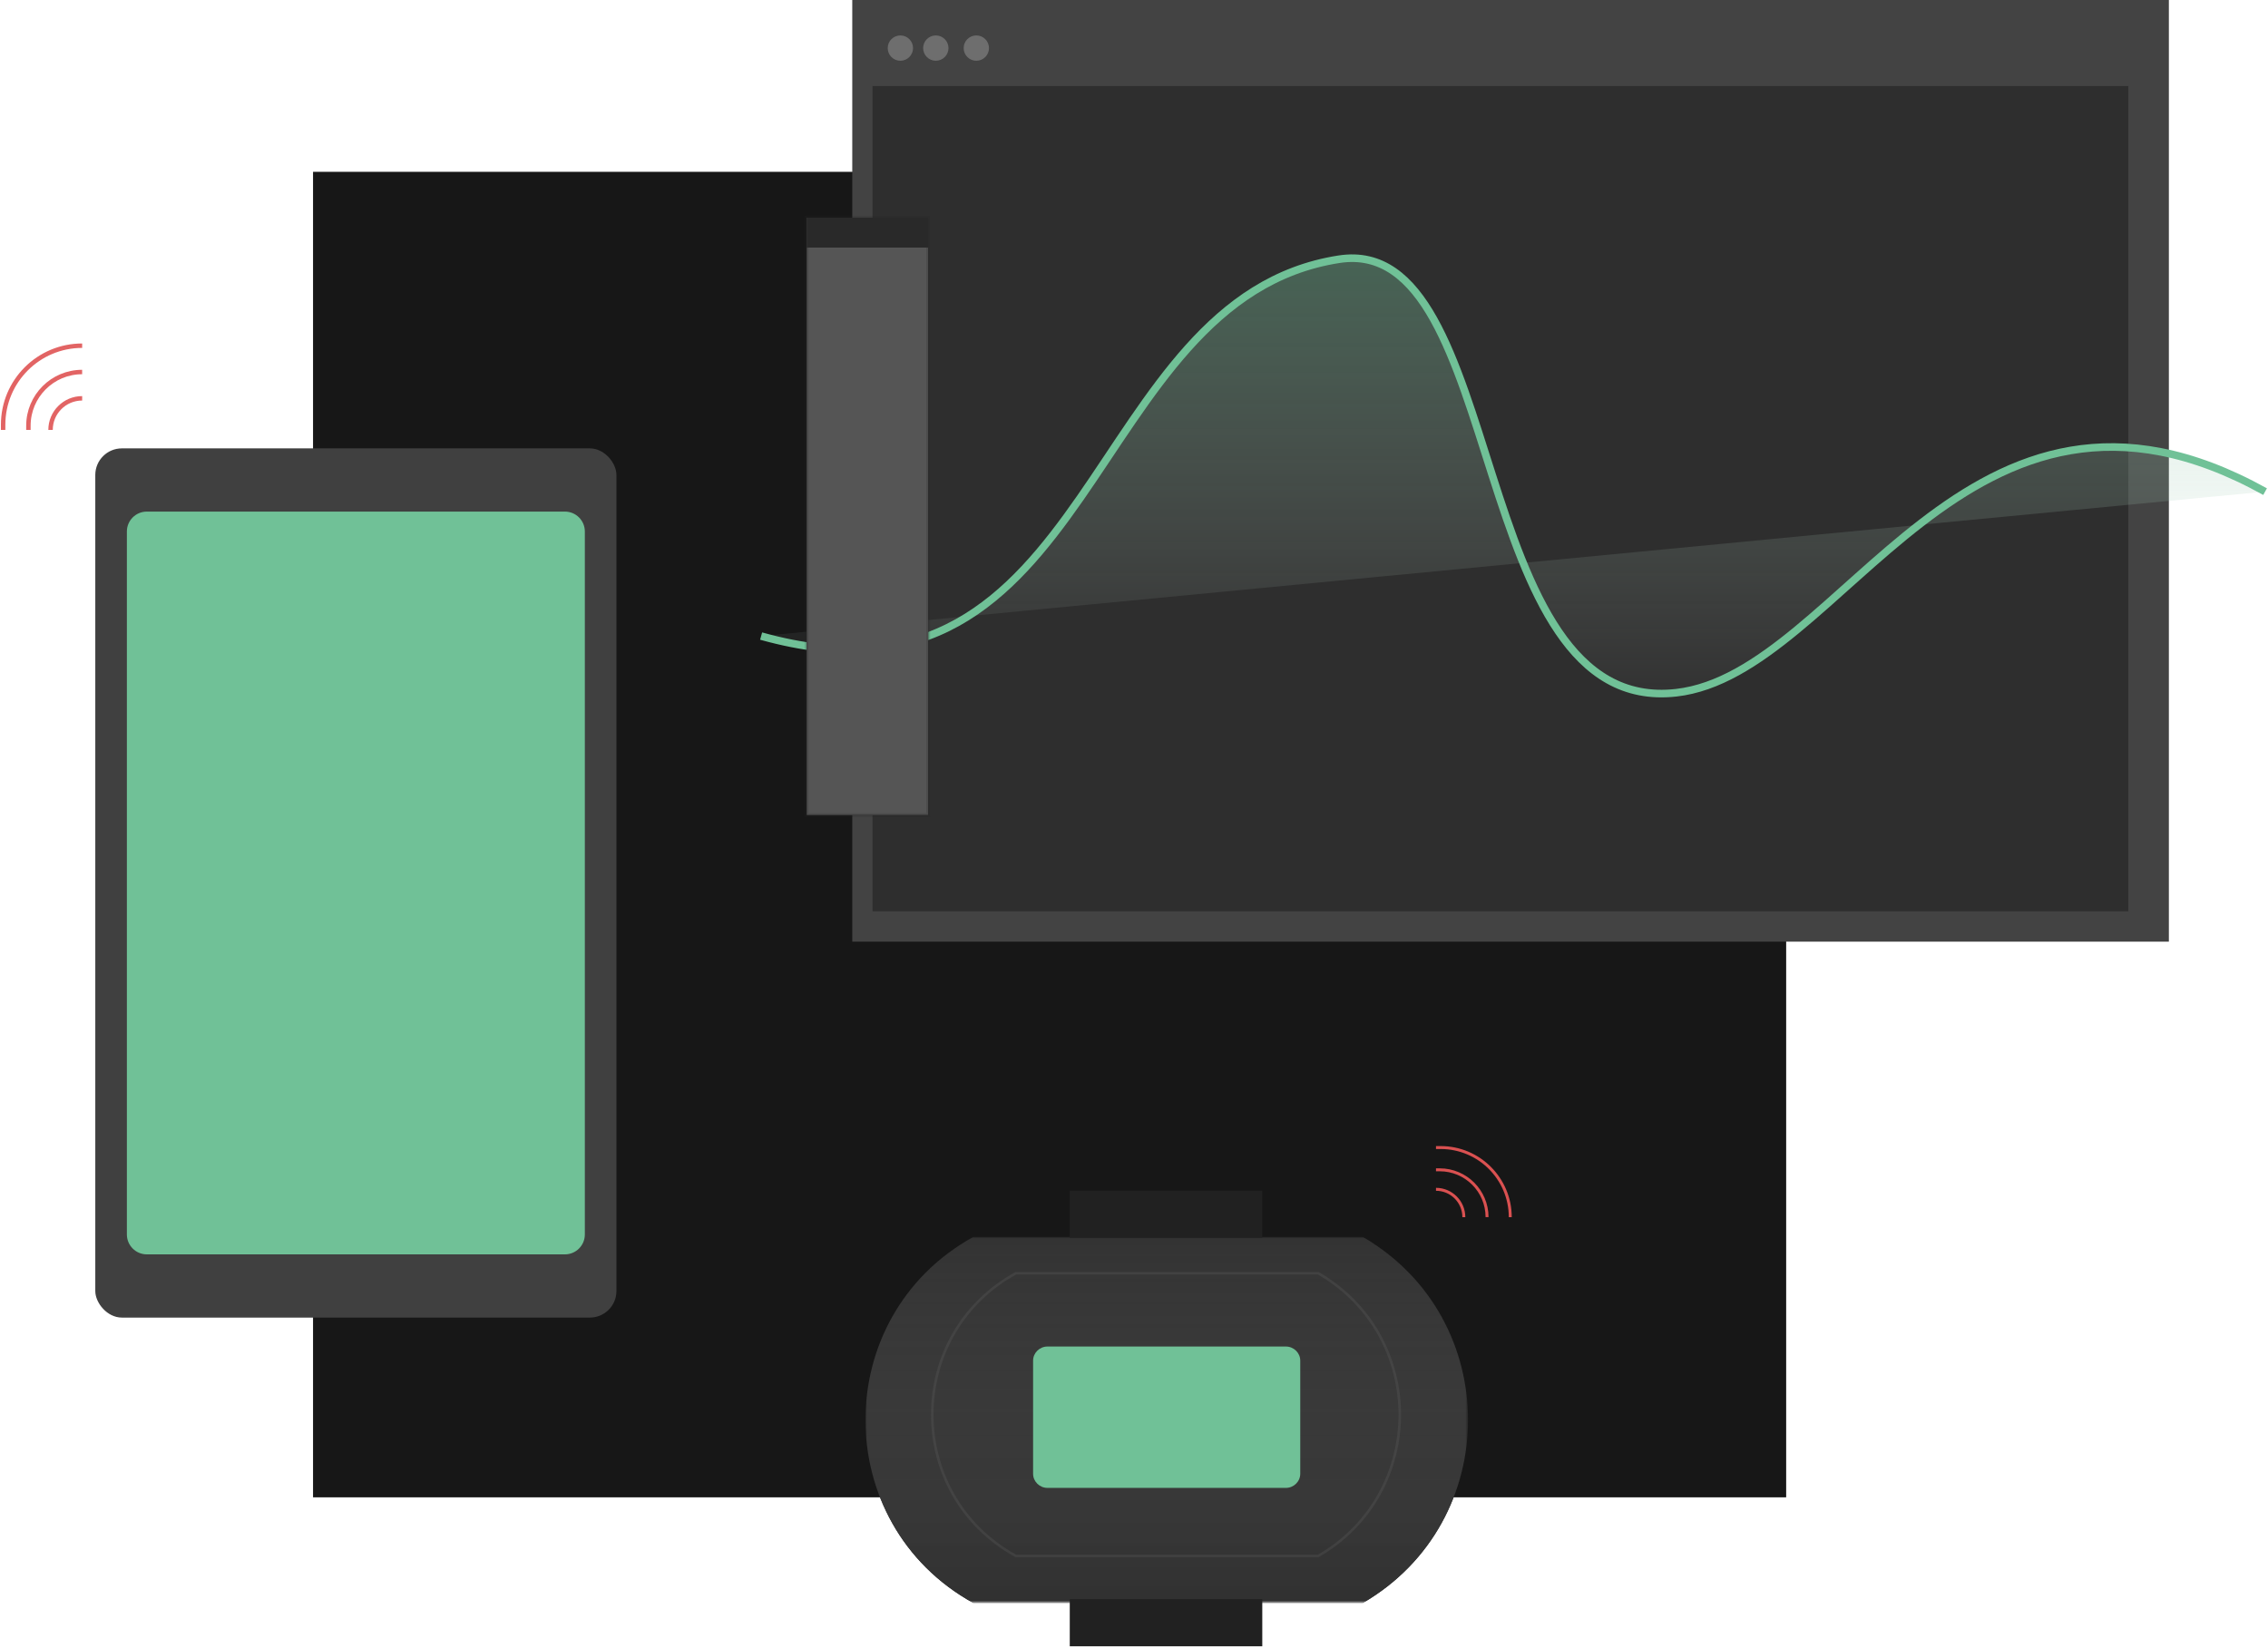 <?xml version="1.0" encoding="UTF-8"?>
<svg width="739px" height="537px" viewBox="0 0 739 537" version="1.1" xmlns="http://www.w3.org/2000/svg" xmlns:xlink="http://www.w3.org/1999/xlink">
    <!-- Generator: Sketch 62 (91390) - https://sketch.com -->
    <title>Group 16@3x</title>
    <desc>Created with Sketch.</desc>
    <defs>
        <polygon id="path-1" points="0 0.987 196.339 0.987 196.339 120.266 0 120.266"></polygon>
        <linearGradient x1="50%" y1="0%" x2="50%" y2="99.177%" id="linearGradient-3">
            <stop stop-color="#5E5E5E" stop-opacity="0.367" offset="0%"></stop>
            <stop stop-color="#313131" offset="100%"></stop>
        </linearGradient>
        <path d="M162.087,120.266 L35.123,120.266 C-11.708,94.379 -11.708,26.874 35.123,0.987 L162.087,0.987 L162.273,1.095 C207.776,27.758 207.674,93.745 162.087,120.266 Z" id="path-4"></path>
        <polygon id="path-5" points="0 181.747 195.866 181.747 195.866 0 0 0"></polygon>
        <rect id="path-7" x="0" y="0" width="429" height="306.9"></rect>
        <rect id="path-9" x="0" y="0" width="409.2" height="268.95"></rect>
        <linearGradient x1="50%" y1="1.592%" x2="50%" y2="100%" id="linearGradient-11">
            <stop stop-color="#70C197" stop-opacity="0.373" offset="0%"></stop>
            <stop stop-color="#D8D8D8" stop-opacity="0" offset="100%"></stop>
        </linearGradient>
        <rect id="path-12" x="0" y="0" width="39.6" height="194.7"></rect>
        <filter x="-62.2%" y="-12.6%" width="224.3%" height="125.3%" filterUnits="objectBoundingBox" id="filter-13">
            <feMorphology radius="2.119" operator="dilate" in="SourceAlpha" result="shadowSpreadOuter1"></feMorphology>
            <feOffset dx="0" dy="0" in="shadowSpreadOuter1" result="shadowOffsetOuter1"></feOffset>
            <feGaussianBlur stdDeviation="6.5" in="shadowOffsetOuter1" result="shadowBlurOuter1"></feGaussianBlur>
            <feComposite in="shadowBlurOuter1" in2="SourceAlpha" operator="out" result="shadowBlurOuter1"></feComposite>
            <feColorMatrix values="0 0 0 0 0   0 0 0 0 0   0 0 0 0 0  0 0 0 0.026 0" type="matrix" in="shadowBlurOuter1"></feColorMatrix>
        </filter>
    </defs>
    <g id="Case-Singe" stroke="none" stroke-width="1" fill="none" fill-rule="evenodd">
        <g id="Case-Single-v2-Copy" transform="translate(-646, -1114)">
            <g id="Group-16" transform="translate(647, 1114)">
                <rect id="Rectangle" fill="#171717" x="101" y="56" width="480" height="432"></rect>
                <g id="Group-12">
                    <g id="Group-11-Copy" transform="translate(281, 374)">
                        <g id="Group-10">
                            <g id="Group-3" transform="translate(0, 28.158)">
                                <mask id="mask-2" fill="white">
                                    <use xlink:href="#path-1"></use>
                                </mask>
                                <g id="Clip-2"></g>
                                <g id="Fill-1" mask="url(#mask-2)">
                                    <use fill="#1A1A1A" xlink:href="#path-4"></use>
                                    <use fill="url(#linearGradient-3)" xlink:href="#path-4"></use>
                                </g>
                            </g>
                            <path d="M49.015,133.11 C12.679,113.109 12.679,60.958 49.015,40.957 L147.528,40.957 L147.671,41.041 C182.978,61.639 182.898,112.622 147.528,133.11 L49.015,133.11 Z" id="Fill-4" stroke-opacity="0.063" stroke="#F2F2F2" stroke-width="0.825"></path>
                            <mask id="mask-6" fill="white">
                                <use xlink:href="#path-5"></use>
                            </mask>
                            <g id="Clip-7"></g>
                            <polygon id="Fill-6" fill="#212121" mask="url(#mask-6)" points="66.569 162.548 129.297 162.548 129.297 147.189 66.569 147.189"></polygon>
                            <polygon id="Fill-8" fill="#212121" mask="url(#mask-6)" points="66.569 29.438 129.297 29.438 129.297 14.079 66.569 14.079"></polygon>
                            <path d="M136.972,110.925 L59.32,110.925 C56.723,110.925 54.621,108.857 54.621,106.304 L54.621,69.469 C54.621,66.917 56.723,64.849 59.32,64.849 L136.972,64.849 C139.568,64.849 141.672,66.917 141.672,69.469 L141.672,106.304 C141.672,108.857 139.568,110.925 136.972,110.925" id="Fill-9" fill="#70C197" mask="url(#mask-6)"></path>
                        </g>
                        <g id="Group-7" opacity="0.971" transform="translate(185.9, 0)" stroke="#DF5252" stroke-width="0.963">
                            <path d="M0,7.257 L1.213,7.257 C9.732,7.257 16.637,14.162 16.637,22.681 L16.637,22.681 L16.637,22.681" id="Path-4"></path>
                            <path d="M0,0 L1.512,0 C14.042,-5.85443004e-15 24.2,10.158 24.2,22.688 L24.2,22.688 L24.2,22.688" id="Path-4-Copy-2"></path>
                            <path d="M0,13.613 C5.012,13.613 9.075,17.676 9.075,22.688 L9.075,22.688 L9.075,22.688" id="Path-4-Copy"></path>
                        </g>
                    </g>
                    <g id="Group-4" transform="translate(247, 0)">
                        <g id="Path-2-Copy" transform="translate(29.7, 0)">
                            <mask id="mask-8" fill="white">
                                <use xlink:href="#path-7"></use>
                            </mask>
                            <use id="Mask" fill="#434343" xlink:href="#path-7"></use>
                        </g>
                        <g id="Path-2" transform="translate(36.3, 28.05)">
                            <mask id="mask-10" fill="white">
                                <use xlink:href="#path-9"></use>
                            </mask>
                            <use id="Mask" fill="#2E2E2E" xlink:href="#path-9"></use>
                        </g>
                        <path d="M0,207.304 C109.821,237.985 104.788,97.409 188.319,84.486 C243.631,75.929 229.461,233.574 298.189,225.769 C352.575,219.593 392.847,106.202 490.05,160.232" id="Path-3" stroke="#70C197" stroke-width="2.475" fill="url(#linearGradient-11)"></path>
                        <g id="Group-2" transform="translate(14.85, 70.95)">
                            <g id="Rectangle-Copy-4">
                                <use fill="black" fill-opacity="1" filter="url(#filter-13)" xlink:href="#path-12"></use>
                                <use stroke-opacity="0.188" stroke="#262626" stroke-width="1.238" fill="#555555" fill-rule="evenodd" xlink:href="#path-12"></use>
                            </g>
                            <rect id="Rectangle-Copy-5" fill="#292929" x="0" y="0" width="39.6" height="9.735"></rect>
                        </g>
                        <circle id="Oval" fill-opacity="0.249" fill="#F2F2F2" cx="45.375" cy="15.675" r="4.125"></circle>
                        <circle id="Oval-Copy" fill-opacity="0.249" fill="#F2F2F2" cx="56.925" cy="15.675" r="4.125"></circle>
                        <circle id="Oval-Copy-2" fill-opacity="0.249" fill="#F2F2F2" cx="70.125" cy="15.675" r="4.125"></circle>
                    </g>
                    <g id="Group-8-Copy" transform="translate(0, 112)">
                        <g id="Group-9">
                            <g id="Group-5" transform="translate(30.049, 34.132)">
                                <rect id="Rectangle" fill="#404040" x="0" y="0" width="169.807" height="283.287" rx="8.662"></rect>
                                <path d="M16.788,20.603 L153.019,20.603 C156.607,20.603 159.516,23.511 159.516,27.1 L159.516,256.188 C159.516,259.776 156.607,262.684 153.019,262.684 L16.788,262.684 C13.2,262.684 10.291,259.776 10.291,256.188 L10.291,27.1 C10.291,23.511 13.2,20.603 16.788,20.603 Z" id="Rectangle-Copy" fill="#70C197"></path>
                            </g>
                            <g id="Group-7-Copy" opacity="0.895" transform="translate(13.02, 14.109) rotate(-90) translate(-13.02, -14.109) translate(-0.98, 1.109)" stroke="#DF5252" stroke-width="1.444">
                                <path d="M0,8.237 L1.359,8.237 C11.029,8.237 18.867,16.076 18.867,25.746 L18.867,25.746 L18.867,25.746" id="Path-4"></path>
                                <path d="M0,0 L1.69,0 C15.913,-2.61275911e-15 27.444,11.53 27.444,25.753 L27.444,25.753 L27.444,25.753" id="Path-4-Copy-2"></path>
                                <path d="M0,15.452 C5.684,15.452 10.291,20.06 10.291,25.743 L10.291,25.753 L10.291,25.753" id="Path-4-Copy"></path>
                            </g>
                        </g>
                    </g>
                </g>
            </g>
        </g>
    </g>
</svg>